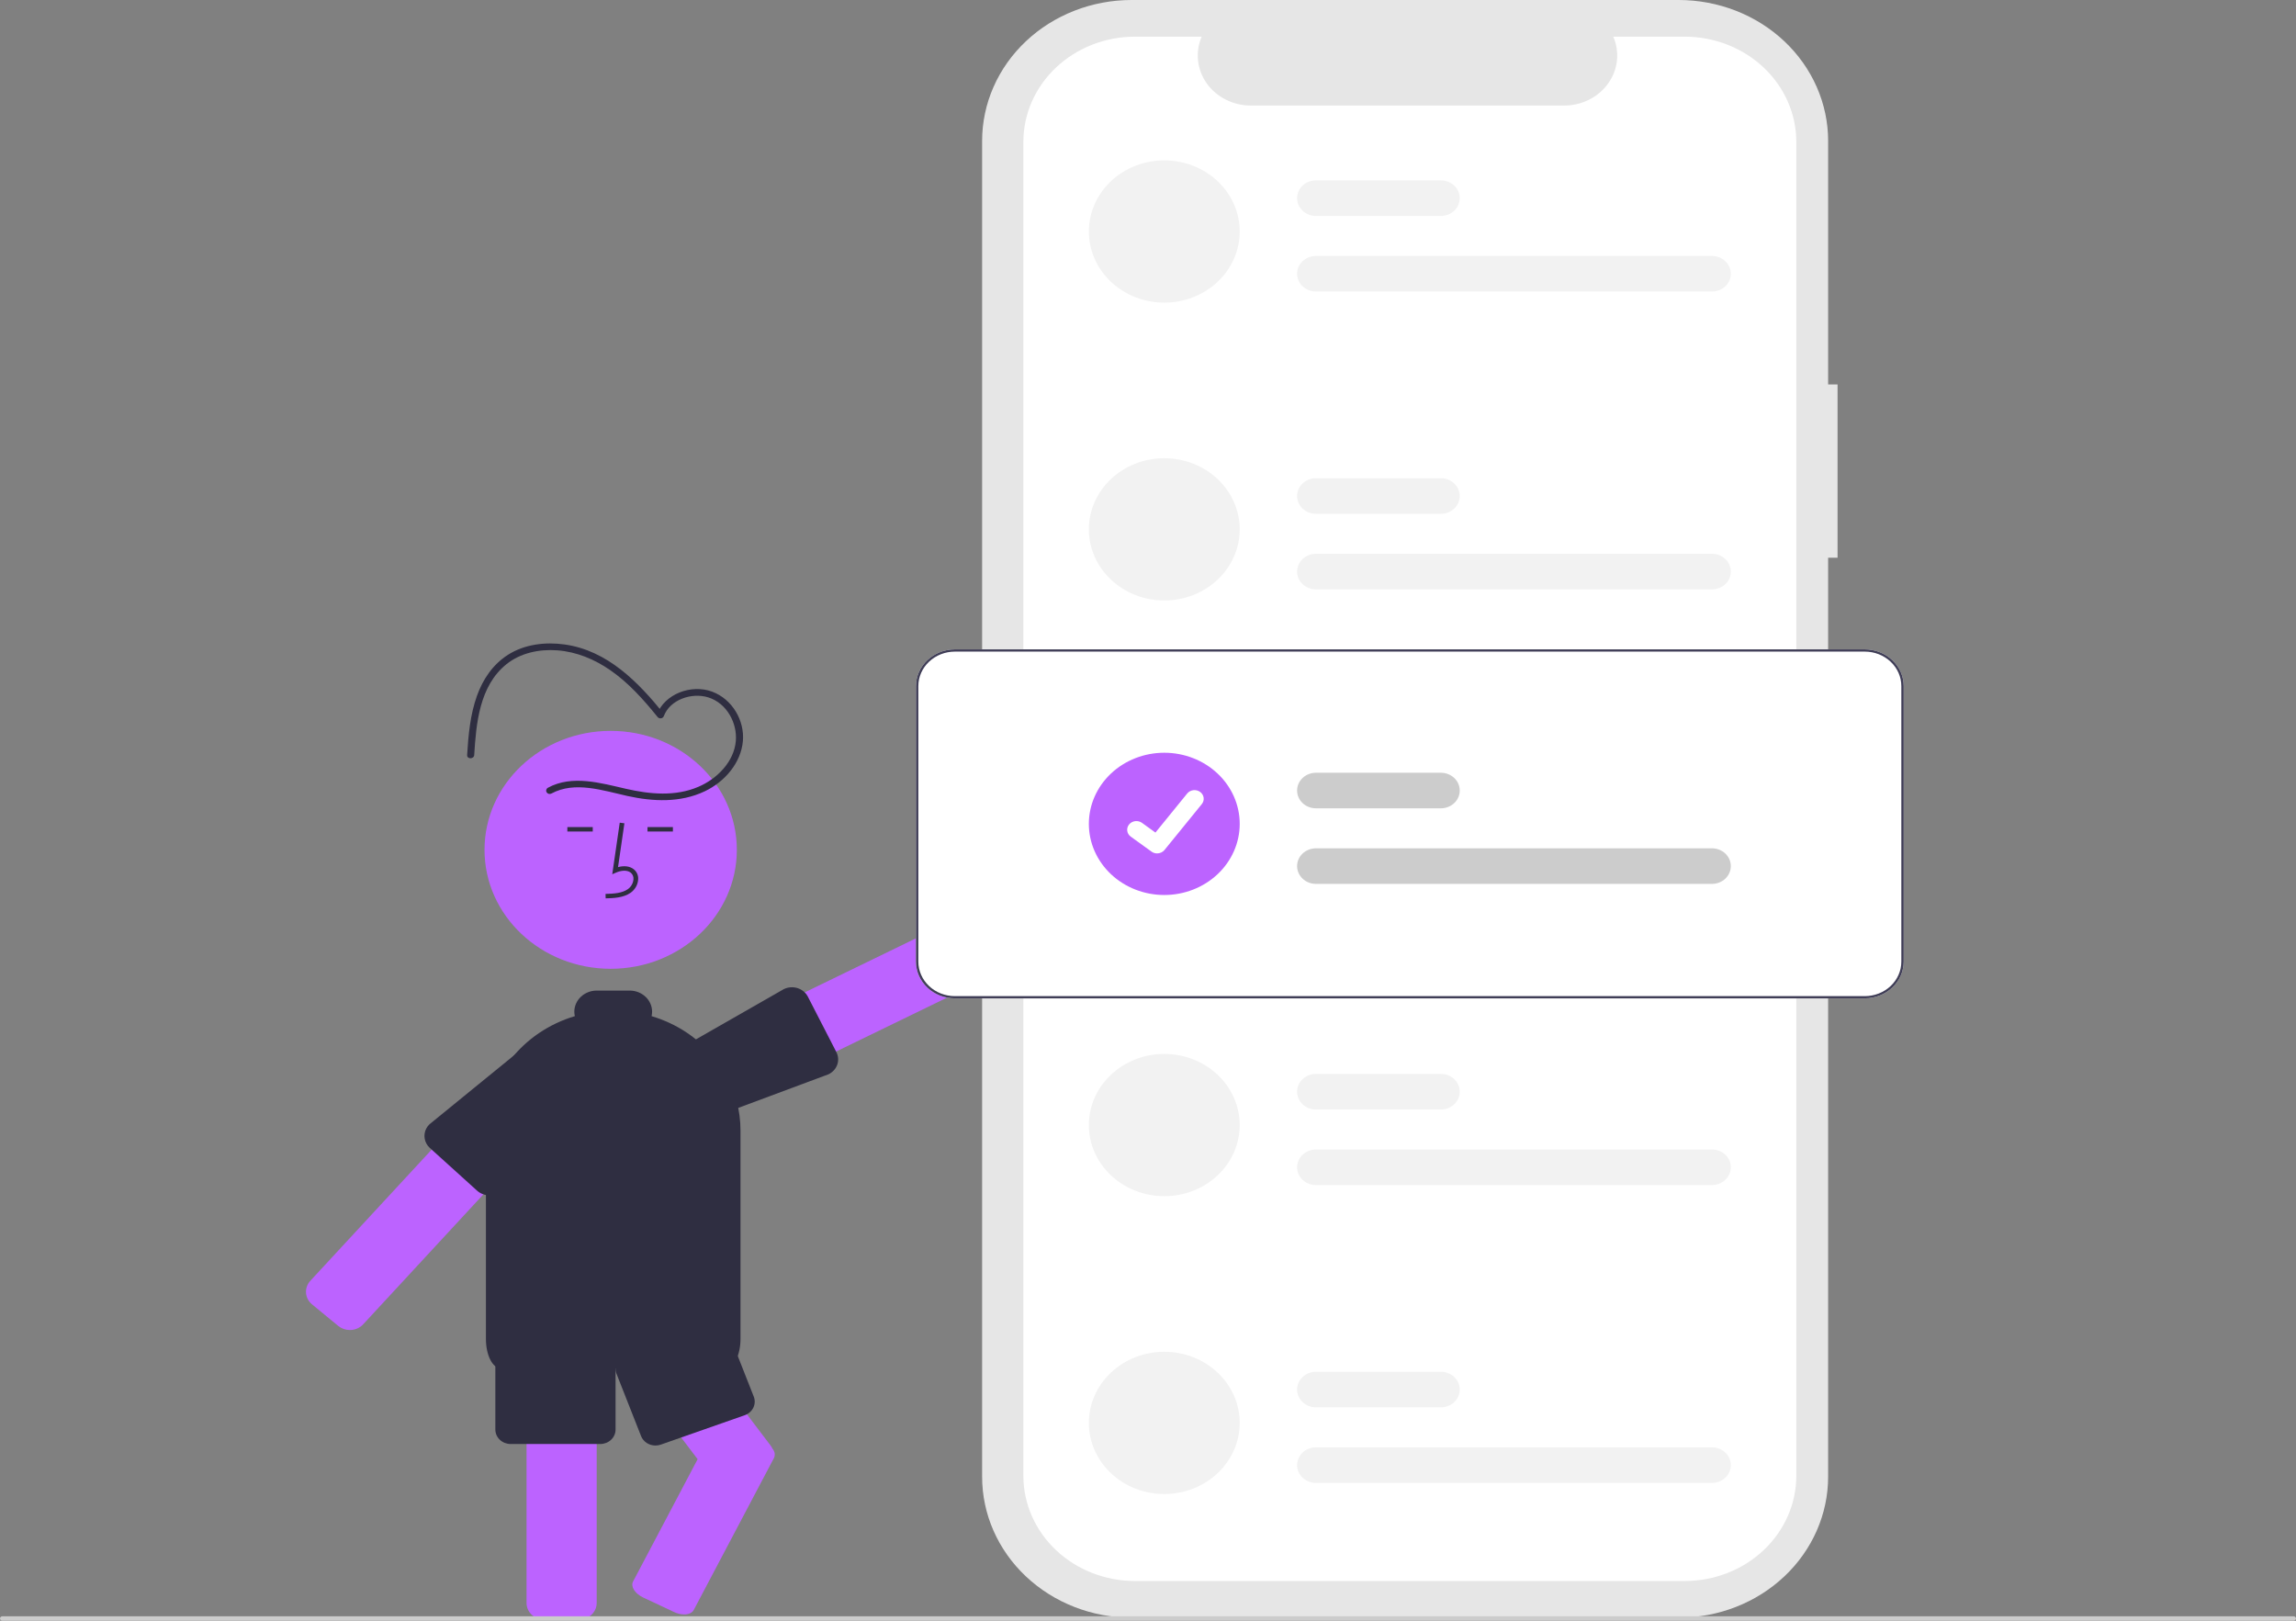 <svg width="289" height="204" viewBox="0 0 289 204" fill="none" xmlns="http://www.w3.org/2000/svg">
<rect x="0" y="0" width="289" height="204" fill="#808080" stroke="none"/>
<g clip-path="url(#clip0_563_524)">
<path d="M231.295 48.387H230.109V17.738C230.109 15.409 229.622 13.102 228.677 10.95C227.731 8.798 226.345 6.843 224.599 5.195C222.852 3.548 220.778 2.242 218.495 1.35C216.213 0.459 213.767 2.2045e-06 211.296 0H142.433C137.443 -1.03882e-05 132.659 1.869 129.131 5.195C125.603 8.522 123.62 13.034 123.62 17.738V185.877C123.62 190.582 125.602 195.094 129.13 198.42C132.658 201.747 137.443 203.616 142.433 203.616H211.296C216.286 203.616 221.071 201.747 224.598 198.42C228.126 195.094 230.108 190.582 230.109 185.877V70.203H231.295L231.295 48.387Z" fill="#E6E6E6"/>
<path d="M226.104 17.862V185.754C226.104 189.267 224.624 192.637 221.989 195.121C219.355 197.605 215.781 199.001 212.055 199.001H142.861C139.135 199.001 135.562 197.605 132.927 195.121C130.292 192.637 128.812 189.267 128.812 185.754V17.862C128.812 14.349 130.292 10.979 132.927 8.495C135.562 6.011 139.135 4.615 142.861 4.615H151.255C150.843 5.57 150.686 6.607 150.798 7.633C150.91 8.66 151.288 9.645 151.898 10.501C152.509 11.357 153.333 12.059 154.299 12.544C155.264 13.03 156.341 13.284 157.436 13.285H196.887C197.981 13.284 199.059 13.03 200.024 12.544C200.99 12.059 201.814 11.357 202.424 10.501C203.035 9.645 203.413 8.66 203.525 7.633C203.637 6.607 203.48 5.57 203.067 4.615H212.055C215.781 4.615 219.355 6.011 221.989 8.495C224.624 10.979 226.104 14.349 226.104 17.862V17.862Z" fill="white"/>
<path d="M44.038 167.408C43.5 167.408 42.98 167.225 42.574 166.893L39.275 164.179C38.831 163.812 38.559 163.295 38.518 162.74C38.477 162.185 38.672 161.638 39.058 161.217L63.051 135.279C63.099 135.226 63.15 135.176 63.204 135.129C63.606 134.773 64.134 134.57 64.686 134.561C65.238 134.552 65.774 134.736 66.189 135.078L69.491 137.792C69.712 137.973 69.892 138.193 70.022 138.44C70.151 138.687 70.228 138.955 70.248 139.23L70.248 139.231C70.268 139.506 70.23 139.782 70.137 140.043C70.044 140.304 69.897 140.546 69.704 140.753L45.715 166.691C45.506 166.917 45.248 167.097 44.959 167.221C44.67 167.345 44.356 167.409 44.038 167.408L44.038 167.408Z" fill="#BC63FF"/>
<path d="M88.116 140.423C87.885 140.423 87.655 140.39 87.435 140.325C87.156 140.241 86.897 140.107 86.674 139.929C86.451 139.75 86.267 139.533 86.133 139.287L84.127 135.616C83.899 135.202 83.825 134.727 83.917 134.267C84.008 133.808 84.261 133.391 84.633 133.083C84.769 132.967 84.921 132.869 85.084 132.79L117.527 117.019C118.052 116.765 118.662 116.717 119.223 116.886C119.785 117.055 120.253 117.427 120.525 117.921L122.531 121.592C122.8 122.087 122.85 122.662 122.671 123.192C122.492 123.721 122.097 124.162 121.573 124.419L89.131 140.189C88.817 140.343 88.47 140.423 88.116 140.423V140.423Z" fill="#BC63FF"/>
<path d="M87.532 141.313C87.118 141.312 86.713 141.202 86.361 140.998C86.009 140.793 85.723 140.501 85.536 140.153L83.572 136.463C83.334 136.017 83.273 135.505 83.4 135.021C83.409 134.984 83.422 134.943 83.434 134.904L83.446 134.867C83.481 134.771 83.515 134.633 83.555 134.474L83.578 134.382C83.723 133.788 83.904 133.048 84.267 132.74C84.312 132.701 84.363 132.667 84.418 132.641L98.662 124.499C98.925 124.371 99.213 124.294 99.508 124.272C99.804 124.25 100.101 124.284 100.382 124.371C100.941 124.548 101.404 124.925 101.67 125.421L105.266 132.411C105.529 132.908 105.572 133.484 105.386 134.011C105.2 134.539 104.8 134.975 104.273 135.225L88.5 141.097C88.2 141.24 87.868 141.314 87.532 141.313Z" fill="#2F2E41"/>
<path d="M76.866 121.941C85.636 121.941 92.746 115.237 92.746 106.967C92.746 98.698 85.636 91.994 76.866 91.994C68.096 91.994 60.986 98.698 60.986 106.967C60.986 115.237 68.096 121.941 76.866 121.941Z" fill="#BC63FF"/>
<path d="M72.88 203.866H68.501C67.911 203.865 67.345 203.644 66.928 203.25C66.511 202.857 66.276 202.324 66.275 201.767V166.792C66.276 166.236 66.511 165.702 66.928 165.309C67.345 164.916 67.911 164.694 68.501 164.694H72.88C73.156 164.693 73.429 164.742 73.686 164.838C74.088 164.984 74.436 165.237 74.687 165.567C74.938 165.897 75.081 166.289 75.099 166.695C75.104 166.727 75.106 166.76 75.106 166.792V201.767C75.105 202.324 74.87 202.857 74.453 203.25C74.036 203.644 73.47 203.865 72.88 203.866V203.866Z" fill="#BC63FF"/>
<path d="M97.291 182.423C97.27 182.391 97.247 182.359 97.223 182.328C97.163 182.195 97.087 182.068 96.997 181.951L89.532 172.102L83.381 163.992H72.889L73.631 164.968L74.951 166.711L79.043 172.105L87.811 183.668L79.684 199.062C79.352 199.688 79.918 200.589 80.942 201.071L84.862 202.912C85.251 203.099 85.68 203.2 86.117 203.208C86.668 203.208 87.128 203.015 87.321 202.649L97.424 183.512C97.504 183.335 97.534 183.142 97.51 182.951C97.487 182.76 97.411 182.578 97.291 182.423V182.423Z" fill="#BC63FF"/>
<path d="M61.585 150.453C61.004 150.451 60.447 150.234 60.032 149.851L54.09 144.477C53.742 144.156 53.517 143.734 53.45 143.279C53.433 143.185 53.425 143.09 53.425 142.994C53.423 142.886 53.432 142.778 53.45 142.671C53.517 142.23 53.733 141.821 54.067 141.505L66.704 131.205C67.046 130.872 67.914 130.941 68.68 131.002L68.796 131.011C68.937 131.025 69.079 131.033 69.221 131.034C69.274 131.039 69.335 131.036 69.391 131.039C69.922 131.074 70.423 131.287 70.803 131.639L73.922 134.538C74.342 134.929 74.58 135.461 74.584 136.017C74.588 136.573 74.358 137.109 73.944 137.505L63.194 149.812C62.986 150.016 62.736 150.178 62.459 150.288C62.182 150.398 61.885 150.455 61.585 150.453V150.453Z" fill="#2F2E41"/>
<path d="M76.235 113.076L76.219 112.517C77.323 112.488 78.296 112.422 79.028 111.919C79.235 111.768 79.405 111.576 79.527 111.358C79.649 111.139 79.72 110.898 79.734 110.652C79.747 110.501 79.723 110.35 79.663 110.209C79.604 110.069 79.511 109.943 79.392 109.842C78.906 109.455 78.125 109.58 77.556 109.827L77.065 110.039L78.007 103.551L78.594 103.627L77.793 109.146C78.567 108.931 79.284 109.024 79.775 109.415C79.964 109.57 80.112 109.764 80.207 109.982C80.303 110.2 80.344 110.436 80.327 110.671C80.31 111.003 80.216 111.327 80.052 111.62C79.888 111.914 79.658 112.17 79.377 112.371C78.438 113.018 77.217 113.05 76.235 113.076Z" fill="#2F2E41"/>
<path d="M84.698 104.103H81.502V104.662H84.698V104.103Z" fill="#2F2E41"/>
<path d="M74.61 104.103H71.414V104.662H74.61V104.103Z" fill="#2F2E41"/>
<path d="M91.279 172.245H63.092C62.01 172.245 61.163 170.607 61.163 168.516V142.309C61.164 139.098 62.249 135.971 64.261 133.38C66.274 130.789 69.109 128.871 72.355 127.901C72.312 127.717 72.29 127.529 72.29 127.341C72.291 126.636 72.588 125.961 73.116 125.462C73.645 124.964 74.361 124.684 75.109 124.683H79.263C80.01 124.684 80.726 124.964 81.255 125.462C81.783 125.961 82.08 126.636 82.081 127.341C82.081 127.53 82.059 127.718 82.015 127.902C83.584 128.368 85.066 129.06 86.41 129.954C86.686 130.137 86.959 130.331 87.219 130.531C89.526 132.275 91.275 134.588 92.271 137.212C92.434 137.639 92.579 138.08 92.702 138.525L92.702 138.525C93.038 139.762 93.208 141.033 93.208 142.309V168.516C93.208 170.555 92.39 172.181 91.341 172.238C91.321 172.243 91.3 172.246 91.279 172.245V172.245Z" fill="#2F2E41"/>
<path d="M75.554 181.757H64.278C63.767 181.757 63.277 181.565 62.915 181.224C62.554 180.883 62.35 180.421 62.35 179.939V171.546C62.35 171.063 62.554 170.601 62.915 170.26C63.277 169.919 63.767 169.728 64.278 169.727H75.554C76.065 169.728 76.555 169.919 76.917 170.26C77.278 170.601 77.482 171.063 77.482 171.546V179.939C77.482 180.421 77.278 180.883 76.917 181.224C76.555 181.565 76.065 181.757 75.554 181.757Z" fill="#2F2E41"/>
<path d="M82.503 181.947C82.109 181.947 81.725 181.834 81.401 181.622C81.078 181.41 80.831 181.11 80.693 180.762L77.593 172.894C77.415 172.442 77.435 171.942 77.648 171.504C77.861 171.066 78.25 170.725 78.729 170.556L89.298 166.853C89.778 166.686 90.308 166.705 90.773 166.906C91.237 167.107 91.599 167.473 91.778 167.925L94.878 175.792C95.055 176.245 95.035 176.745 94.823 177.183C94.609 177.621 94.221 177.962 93.742 178.131L83.172 181.834C82.958 181.909 82.731 181.947 82.503 181.947V181.947Z" fill="#2F2E41"/>
<path d="M69.4 99.885C72.343 98.281 75.912 99.511 78.952 100.184C82.2 100.903 85.633 101.058 88.695 99.606C91.243 98.398 93.266 96.015 93.509 93.284C93.735 90.732 92.211 88.013 89.632 87.055C87.006 86.08 83.662 87.356 82.704 89.898L83.517 89.797C80.369 85.9 76.488 81.879 71.073 81.12C68.643 80.779 66.05 81.089 63.974 82.397C62.028 83.623 60.775 85.517 60.036 87.579C59.179 89.971 58.954 92.532 58.799 95.038C58.766 95.577 59.656 95.576 59.689 95.038C59.933 91.103 60.328 86.358 63.74 83.609C65.51 82.183 67.875 81.686 70.158 81.858C72.583 82.041 74.832 82.989 76.781 84.33C79.117 85.937 81.007 88.065 82.749 90.221C82.795 90.29 82.861 90.345 82.939 90.379C83.017 90.413 83.104 90.426 83.189 90.416C83.275 90.405 83.355 90.372 83.421 90.32C83.487 90.267 83.536 90.198 83.562 90.121C84.331 88.081 87.03 87.129 89.13 87.774C91.504 88.503 92.818 91.043 92.618 93.284C92.39 95.852 90.307 98.011 87.898 99.038C84.996 100.276 81.816 99.974 78.812 99.29C75.622 98.564 72.019 97.488 68.951 99.16C68.853 99.218 68.783 99.31 68.756 99.416C68.728 99.521 68.746 99.633 68.804 99.727C68.862 99.821 68.957 99.89 69.068 99.92C69.179 99.949 69.298 99.936 69.4 99.885V99.885Z" fill="#2F2E41"/>
<path d="M146.55 20.186C145.303 20.186 144.068 20.418 142.916 20.867C141.764 21.317 140.717 21.977 139.836 22.808C138.954 23.64 138.255 24.627 137.777 25.713C137.3 26.799 137.055 27.963 137.055 29.139C137.055 30.315 137.3 31.479 137.777 32.565C138.255 33.651 138.954 34.638 139.836 35.469C140.717 36.301 141.764 36.96 142.916 37.41C144.068 37.86 145.303 38.092 146.549 38.092H146.55C149.068 38.092 151.483 37.148 153.263 35.469C155.044 33.791 156.044 31.513 156.044 29.139C156.044 26.765 155.044 24.487 153.263 22.808C151.483 21.129 149.068 20.186 146.55 20.186Z" fill="#F2F2F2"/>
<path d="M215.488 36.693H165.64C165.01 36.693 164.406 36.457 163.961 36.038C163.516 35.618 163.266 35.049 163.266 34.455C163.266 33.861 163.516 33.292 163.961 32.872C164.406 32.453 165.01 32.217 165.64 32.217H215.488C216.117 32.217 216.721 32.453 217.166 32.872C217.611 33.292 217.861 33.861 217.861 34.455C217.861 35.049 217.611 35.618 217.166 36.038C216.721 36.457 216.117 36.693 215.488 36.693Z" fill="#F2F2F2"/>
<path d="M181.366 27.18H165.64C165.01 27.18 164.406 26.945 163.961 26.525C163.516 26.105 163.266 25.536 163.266 24.942C163.266 24.349 163.516 23.779 163.961 23.36C164.406 22.94 165.01 22.704 165.64 22.704H181.366C181.995 22.704 182.599 22.94 183.044 23.36C183.489 23.779 183.739 24.349 183.739 24.942C183.739 25.536 183.489 26.105 183.044 26.525C182.599 26.945 181.995 27.18 181.366 27.18Z" fill="#F2F2F2"/>
<path d="M146.55 57.676C145.303 57.676 144.068 57.908 142.916 58.358C141.764 58.808 140.717 59.467 139.836 60.298C138.954 61.13 138.255 62.117 137.777 63.203C137.3 64.289 137.055 65.453 137.055 66.629C137.055 67.805 137.3 68.969 137.777 70.055C138.255 71.141 138.954 72.128 139.836 72.96C140.717 73.791 141.764 74.451 142.916 74.9C144.068 75.35 145.303 75.582 146.549 75.582H146.55C149.068 75.582 151.483 74.639 153.263 72.96C155.044 71.281 156.044 69.004 156.044 66.629C156.044 64.255 155.044 61.977 153.263 60.298C151.483 58.62 149.068 57.676 146.55 57.676Z" fill="#F2F2F2"/>
<path d="M215.488 74.183H165.64C165.01 74.183 164.406 73.948 163.961 73.528C163.516 73.108 163.266 72.539 163.266 71.945C163.266 71.352 163.516 70.782 163.961 70.363C164.406 69.943 165.01 69.707 165.64 69.707H215.488C216.117 69.707 216.721 69.943 217.166 70.363C217.611 70.782 217.861 71.352 217.861 71.945C217.861 72.539 217.611 73.108 217.166 73.528C216.721 73.948 216.117 74.183 215.488 74.183Z" fill="#F2F2F2"/>
<path d="M181.366 64.671H165.64C165.01 64.671 164.406 64.435 163.961 64.015C163.516 63.596 163.266 63.026 163.266 62.433C163.266 61.839 163.516 61.27 163.961 60.85C164.406 60.43 165.01 60.194 165.64 60.194H181.366C181.995 60.194 182.599 60.43 183.044 60.85C183.489 61.27 183.739 61.839 183.739 62.433C183.739 63.026 183.489 63.596 183.044 64.015C182.599 64.435 181.995 64.671 181.366 64.671Z" fill="#F2F2F2"/>
<path d="M146.55 132.657C144.031 132.657 141.616 133.6 139.836 135.279C138.055 136.958 137.055 139.235 137.055 141.61C137.055 143.984 138.055 146.261 139.836 147.94C141.616 149.619 144.031 150.562 146.549 150.562H146.55C149.068 150.562 151.483 149.619 153.263 147.94C155.044 146.261 156.044 143.984 156.044 141.61C156.044 139.235 155.044 136.958 153.263 135.279C151.483 133.6 149.068 132.657 146.55 132.657Z" fill="#F2F2F2"/>
<path d="M215.488 149.163H165.64C165.01 149.163 164.406 148.928 163.961 148.508C163.516 148.088 163.266 147.519 163.266 146.925C163.266 146.332 163.516 145.762 163.961 145.343C164.406 144.923 165.01 144.687 165.64 144.687H215.488C216.117 144.687 216.721 144.923 217.166 145.343C217.611 145.762 217.861 146.332 217.861 146.925C217.861 147.519 217.611 148.088 217.166 148.508C216.721 148.928 216.117 149.163 215.488 149.163Z" fill="#F2F2F2"/>
<path d="M181.366 139.651H165.64C165.01 139.651 164.406 139.415 163.961 138.996C163.516 138.576 163.266 138.007 163.266 137.413C163.266 136.819 163.516 136.25 163.961 135.83C164.406 135.411 165.01 135.175 165.64 135.175H181.366C181.995 135.175 182.599 135.411 183.044 135.83C183.489 136.25 183.739 136.819 183.739 137.413C183.739 138.007 183.489 138.576 183.044 138.996C182.599 139.415 181.995 139.651 181.366 139.651Z" fill="#F2F2F2"/>
<path d="M146.55 170.147C145.303 170.147 144.068 170.379 142.916 170.828C141.764 171.278 140.717 171.938 139.836 172.769C138.954 173.601 138.255 174.587 137.777 175.674C137.3 176.76 137.055 177.924 137.055 179.1C137.055 180.276 137.3 181.44 137.777 182.526C138.255 183.612 138.954 184.599 139.836 185.43C140.717 186.262 141.764 186.921 142.916 187.371C144.068 187.821 145.303 188.053 146.549 188.053H146.55C149.068 188.053 151.483 187.109 153.263 185.43C155.044 183.751 156.044 181.474 156.044 179.1C156.044 176.725 155.044 174.448 153.263 172.769C151.483 171.09 149.068 170.147 146.55 170.147Z" fill="#F2F2F2"/>
<path d="M215.488 186.654H165.64C165.01 186.654 164.406 186.418 163.961 185.998C163.516 185.578 163.266 185.009 163.266 184.415C163.266 183.822 163.516 183.253 163.961 182.833C164.406 182.413 165.01 182.177 165.64 182.177H215.488C216.117 182.177 216.721 182.413 217.166 182.833C217.611 183.253 217.861 183.822 217.861 184.415C217.861 185.009 217.611 185.578 217.166 185.998C216.721 186.418 216.117 186.654 215.488 186.654Z" fill="#F2F2F2"/>
<path d="M181.366 177.141H165.64C165.01 177.141 164.406 176.906 163.961 176.486C163.516 176.066 163.266 175.497 163.266 174.903C163.266 174.31 163.516 173.74 163.961 173.321C164.406 172.901 165.01 172.665 165.64 172.665H181.366C181.995 172.665 182.599 172.901 183.044 173.321C183.489 173.74 183.739 174.31 183.739 174.903C183.739 175.497 183.489 176.066 183.044 176.486C182.599 176.906 181.995 177.141 181.366 177.141Z" fill="#F2F2F2"/>
<path d="M234.724 125.662H120.192C118.894 125.661 117.65 125.174 116.732 124.309C115.814 123.443 115.298 122.27 115.296 121.046V86.354C115.298 85.13 115.814 83.956 116.732 83.091C117.65 82.225 118.894 81.739 120.192 81.737H234.724C236.022 81.739 237.266 82.225 238.184 83.091C239.102 83.956 239.618 85.13 239.62 86.354V121.046C239.618 122.27 239.102 123.443 238.184 124.309C237.266 125.174 236.022 125.661 234.724 125.662Z" fill="white"/>
<path d="M146.55 94.747C144.031 94.747 141.616 95.69 139.836 97.369C138.055 99.048 137.055 101.325 137.055 103.7C137.055 106.074 138.055 108.352 139.836 110.031C141.616 111.71 144.031 112.653 146.549 112.653H146.55C149.068 112.653 151.483 111.71 153.263 110.031C155.044 108.352 156.044 106.074 156.044 103.7C156.044 101.325 155.044 99.048 153.263 97.369C151.483 95.69 149.068 94.747 146.55 94.747Z" fill="#BC63FF"/>
<path d="M215.488 111.254H165.64C165.01 111.254 164.406 111.018 163.961 110.598C163.516 110.178 163.266 109.609 163.266 109.016C163.266 108.422 163.516 107.853 163.961 107.433C164.406 107.013 165.01 106.777 165.64 106.777H215.488C216.117 106.777 216.721 107.013 217.166 107.433C217.611 107.853 217.861 108.422 217.861 109.016C217.861 109.609 217.611 110.178 217.166 110.598C216.721 111.018 216.117 111.254 215.488 111.254Z" fill="#CCCCCC"/>
<path d="M181.366 101.742H165.64C165.01 101.742 164.406 101.506 163.961 101.086C163.516 100.666 163.266 100.097 163.266 99.503C163.266 98.91 163.516 98.341 163.961 97.921C164.406 97.501 165.01 97.265 165.64 97.265H181.366C181.995 97.265 182.599 97.501 183.044 97.921C183.489 98.341 183.739 98.91 183.739 99.503C183.739 100.097 183.489 100.666 183.044 101.086C182.599 101.506 181.995 101.742 181.366 101.742Z" fill="#CCCCCC"/>
<path d="M234.724 125.662H120.192C118.894 125.661 117.65 125.174 116.732 124.309C115.814 123.443 115.298 122.27 115.296 121.046V86.354C115.298 85.13 115.814 83.956 116.732 83.091C117.65 82.225 118.894 81.739 120.192 81.737H234.724C236.022 81.739 237.266 82.225 238.184 83.091C239.102 83.956 239.618 85.13 239.62 86.354V121.046C239.618 122.27 239.102 123.443 238.184 124.309C237.266 125.174 236.022 125.661 234.724 125.662ZM120.192 82.017C118.973 82.018 117.804 82.476 116.942 83.289C116.079 84.102 115.594 85.204 115.593 86.354V121.046C115.594 122.196 116.079 123.298 116.942 124.111C117.804 124.924 118.973 125.381 120.192 125.383H234.724C235.943 125.381 237.112 124.924 237.975 124.111C238.837 123.298 239.322 122.196 239.323 121.046V86.354C239.322 85.204 238.837 84.102 237.975 83.289C237.112 82.476 235.943 82.018 234.724 82.017H120.192Z" fill="#3F3D56"/>
<path d="M145.649 107.418C145.399 107.419 145.155 107.342 144.955 107.201L144.943 107.192L142.332 105.309C142.088 105.132 141.928 104.872 141.888 104.584C141.848 104.297 141.931 104.006 142.118 103.776C142.305 103.545 142.581 103.395 142.886 103.357C143.191 103.319 143.5 103.396 143.744 103.572L145.435 104.795L149.432 99.879C149.524 99.765 149.64 99.669 149.772 99.597C149.904 99.526 150.049 99.479 150.2 99.46C150.351 99.441 150.505 99.451 150.652 99.488C150.799 99.525 150.937 99.589 151.058 99.676L151.058 99.677L151.033 99.709L151.059 99.677C151.303 99.853 151.462 100.114 151.502 100.402C151.543 100.689 151.46 100.98 151.273 101.21L146.573 106.99C146.464 107.124 146.324 107.231 146.164 107.305C146.004 107.379 145.828 107.418 145.65 107.417L145.649 107.418Z" fill="white"/>
<path d="M288.703 204H0.297C0.218 204 0.143 203.971 0.087 203.918C0.031 203.866 0 203.794 0 203.72C0 203.646 0.031 203.575 0.087 203.522C0.143 203.47 0.218 203.44 0.297 203.44H288.703C288.782 203.44 288.857 203.47 288.913 203.522C288.969 203.575 289 203.646 289 203.72C289 203.794 288.969 203.866 288.913 203.918C288.857 203.971 288.782 204 288.703 204Z" fill="#CCCCCC"/>
</g>
<defs>
<clipPath id="clip0_563_524">
<rect width="289" height="204" fill="white"/>
</clipPath>
</defs>
</svg>
